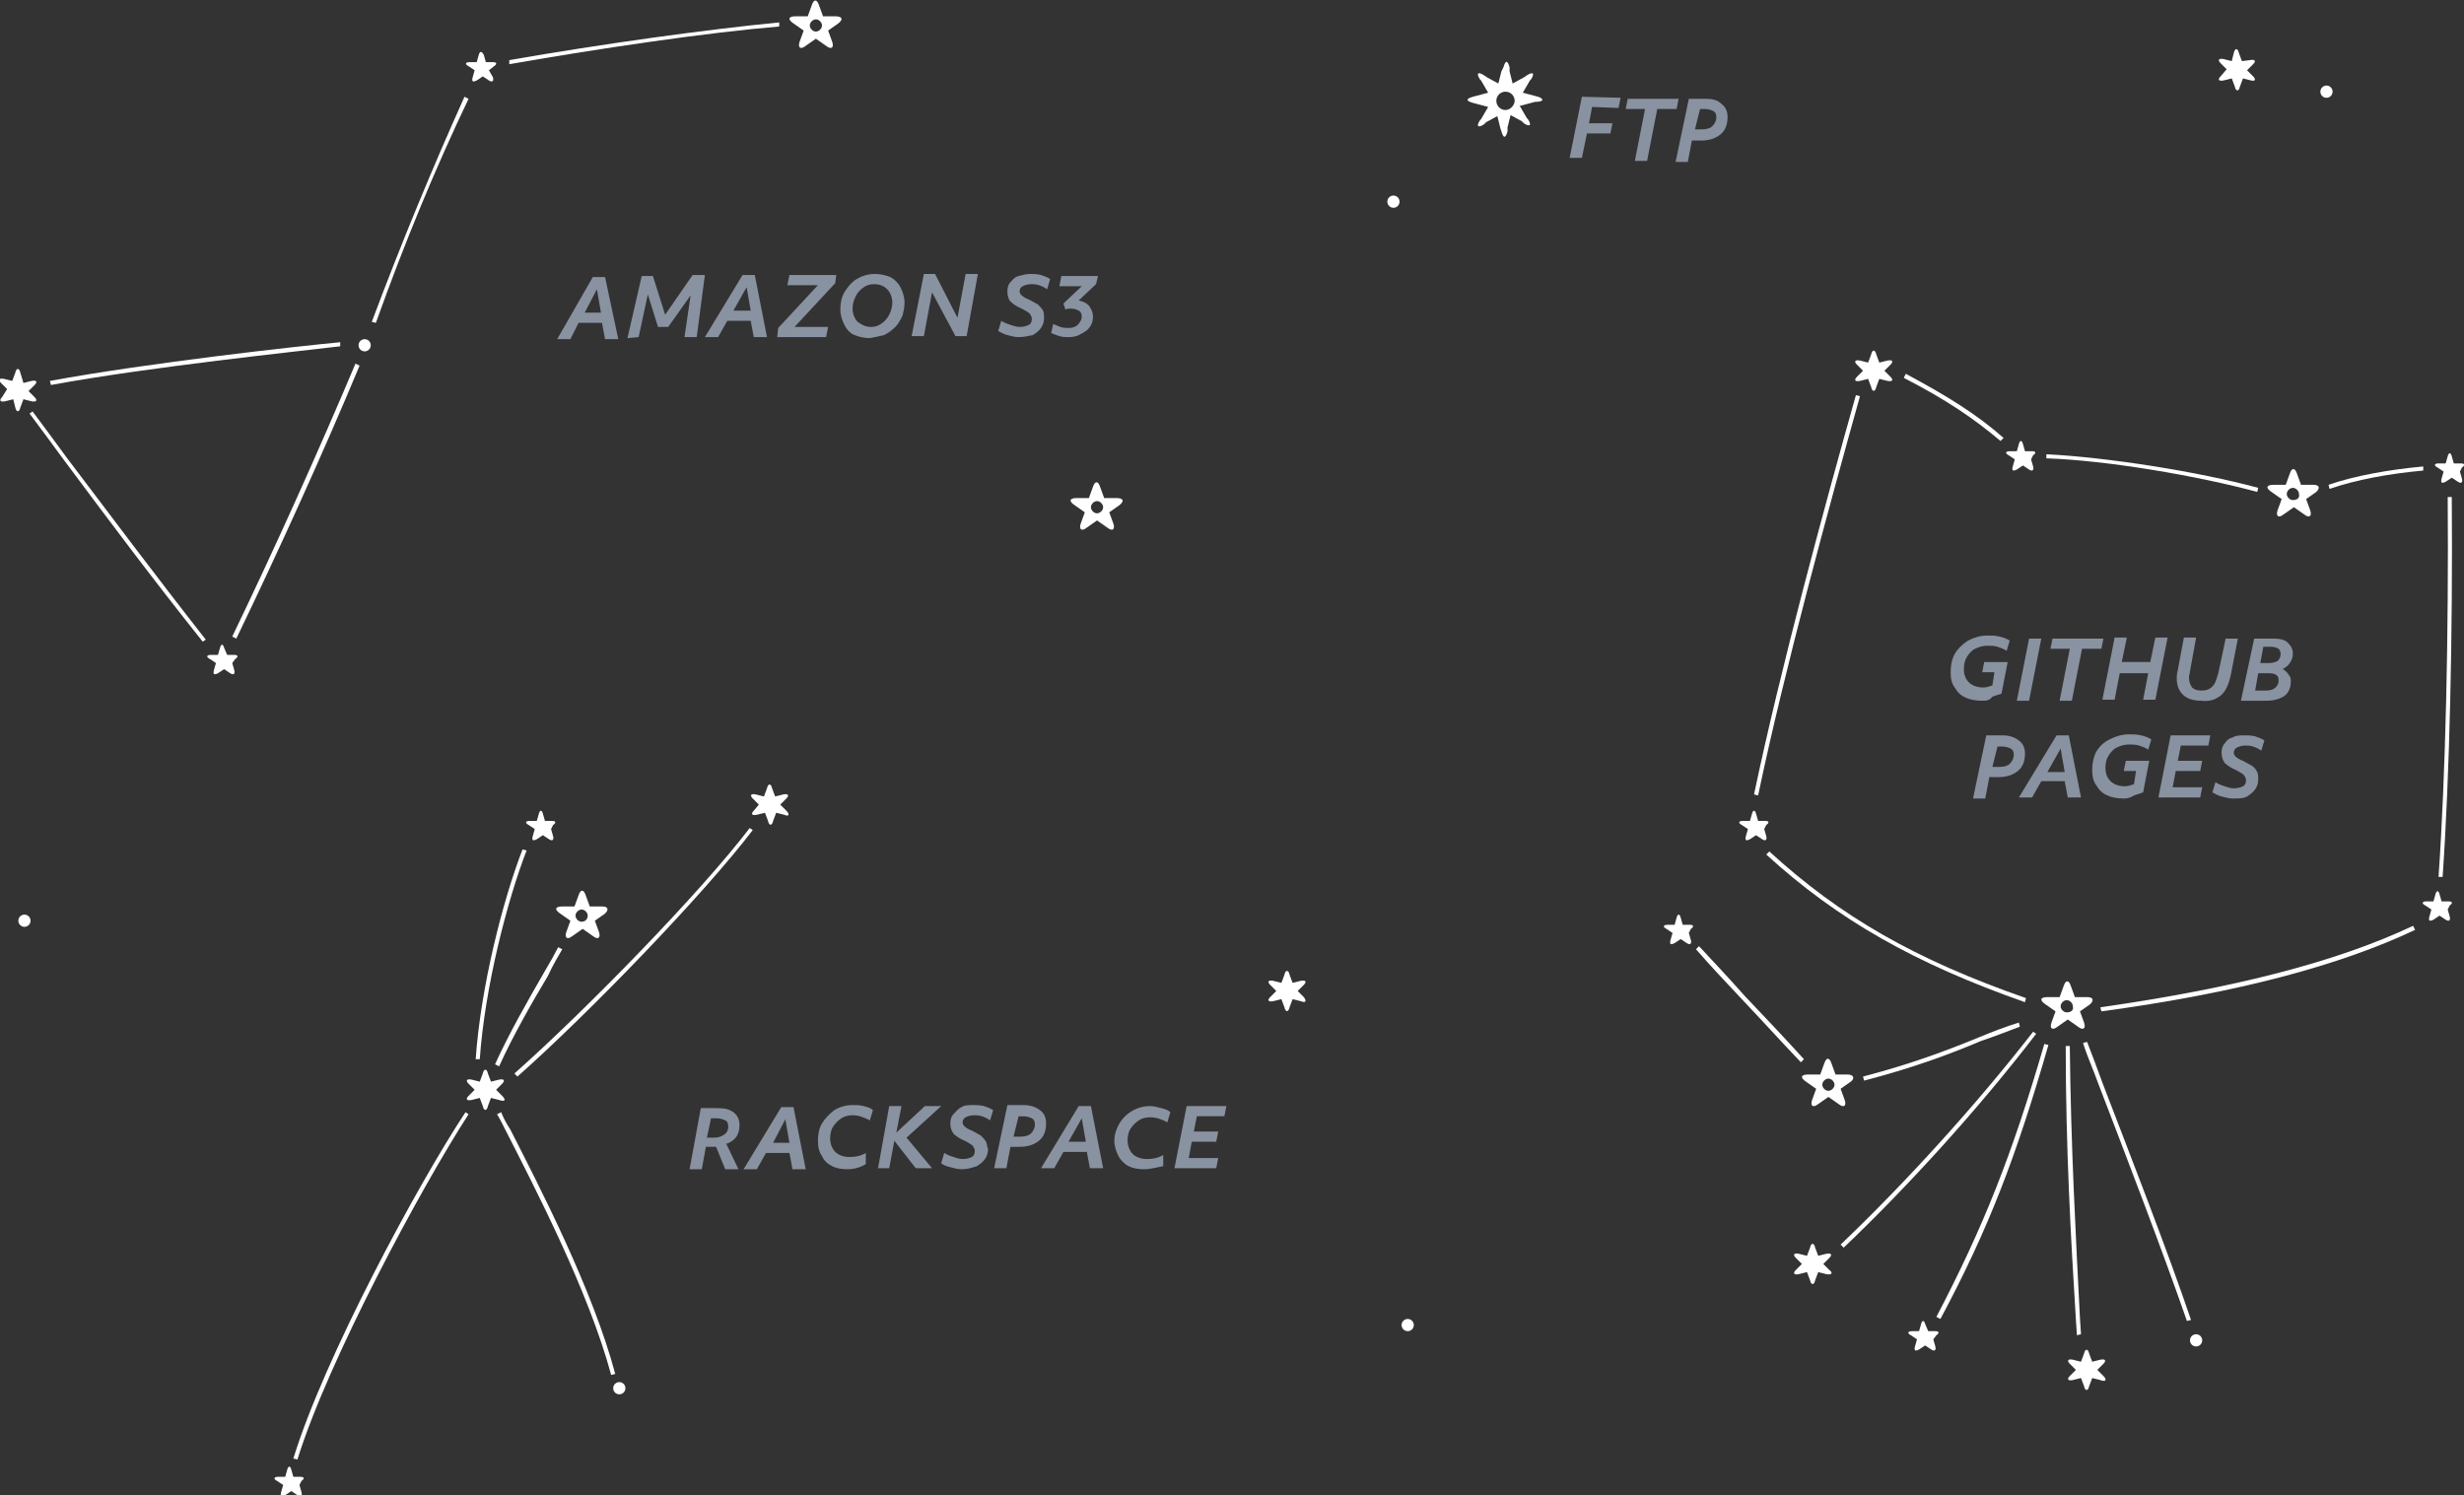 <?xml version="1.0" encoding="utf-8"?>
<!-- Generator: Adobe Illustrator 19.2.1, SVG Export Plug-In . SVG Version: 6.00 Build 0)  -->
<svg version="1.1" id="Layer_1" xmlns="http://www.w3.org/2000/svg" xmlns:xlink="http://www.w3.org/1999/xlink" x="0px" y="0px"
	 viewBox="0 0 241.9 146.8" style="enable-background:new 0 0 241.9 146.8;" xml:space="preserve">
<rect x="0" y="0" width="241.9" height="146.8" fill="#333333" stroke="none"/>
<style type="text/css">
	.st0{fill:#FFFFFF;}
	.st1{fill:none;stroke:#FFFFFF;stroke-width:0.4;stroke-miterlimit:10;}
	.st2{fill:#8992A1;}
</style>
<circle class="st0" cx="136.8" cy="19.8" r="0.6"/>
<circle class="st0" cx="138.2" cy="130.1" r="0.6"/>
<circle class="st0" cx="2.4" cy="90.4" r="0.6"/>
<circle class="st0" cx="228.4" cy="9" r="0.6"/>
<circle class="st0" cx="215.6" cy="131.6" r="0.6"/>
<circle class="st0" cx="60.8" cy="136.3" r="0.6"/>
<circle class="st0" cx="35.8" cy="33.9" r="0.6"/>
<path class="st0" d="M166,91.2c0.3-0.2,0.3-0.4-0.1-0.4h-0.7l-0.2-0.7c-0.1-0.4-0.3-0.4-0.4,0l-0.2,0.7h-0.7c-0.4,0-0.5,0.2-0.1,0.4
	l0.6,0.4l-0.2,0.7c-0.1,0.4,0,0.5,0.4,0.3l0,0l0.6-0.4l0.6,0.4c0.3,0.2,0.5,0.1,0.4-0.3l-0.2-0.7L166,91.2z"/>
<path class="st0" d="M190.1,131.1c0.3-0.2,0.3-0.4-0.1-0.4h-0.7L189,130c-0.1-0.4-0.3-0.4-0.4,0l-0.2,0.7h-0.7
	c-0.4,0-0.5,0.2-0.1,0.4l0.6,0.4l-0.2,0.7c-0.1,0.4,0,0.5,0.4,0.3l0,0l0.6-0.4l0.6,0.4c0.3,0.2,0.5,0.1,0.4-0.3l-0.2-0.7
	L190.1,131.1z"/>
<path class="st0" d="M199.6,44.7c0.3-0.2,0.3-0.4-0.1-0.4h-0.7l-0.2-0.7c-0.1-0.4-0.3-0.4-0.4,0l-0.2,0.7h-0.7
	c-0.4,0-0.5,0.2-0.1,0.4l0.6,0.4l-0.2,0.7c-0.1,0.4,0,0.5,0.4,0.3l0,0l0.6-0.4l0.6,0.4c0.3,0.2,0.5,0.1,0.4-0.3l-0.2-0.7L199.6,44.7
	z"/>
<path class="st0" d="M173.4,81c0.3-0.2,0.3-0.4-0.1-0.4h-0.7l-0.2-0.7c-0.1-0.4-0.3-0.4-0.4,0l-0.2,0.7h-0.7c-0.4,0-0.5,0.2-0.1,0.4
	l0.6,0.4l-0.2,0.7c-0.1,0.4,0,0.5,0.4,0.3l0,0l0.6-0.4l0.6,0.4c0.3,0.2,0.5,0.1,0.4-0.3l-0.2-0.7L173.4,81z"/>
<path class="st0" d="M241.7,45.9c0.3-0.2,0.3-0.4-0.1-0.4h-0.7l-0.2-0.7c-0.1-0.4-0.3-0.4-0.4,0l-0.2,0.7h-0.7
	c-0.4,0-0.5,0.2-0.1,0.4l0.6,0.4l-0.2,0.7c-0.1,0.4,0,0.5,0.4,0.3l0,0l0.6-0.4l0.6,0.4c0.3,0.2,0.5,0.1,0.4-0.3l-0.2-0.7L241.7,45.9
	z"/>
<path class="st0" d="M240.5,88.9c0.3-0.2,0.3-0.4-0.1-0.4h-0.7l-0.2-0.7c-0.1-0.4-0.3-0.4-0.4,0l-0.2,0.7h-0.7
	c-0.4,0-0.5,0.2-0.1,0.4l0.6,0.4l-0.2,0.7c-0.1,0.4,0,0.5,0.4,0.3l0,0l0.6-0.4l0.6,0.4c0.3,0.2,0.5,0.1,0.4-0.3l-0.2-0.7L240.5,88.9
	z"/>
<path class="st0" d="M29.6,145.4c0.3-0.2,0.3-0.4-0.1-0.4h-0.7l-0.2-0.7c-0.1-0.4-0.3-0.4-0.4,0l-0.2,0.7h-0.7
	c-0.4,0-0.5,0.2-0.1,0.4l0.6,0.4l-0.2,0.7c-0.1,0.4,0,0.5,0.4,0.3l0,0l0.6-0.4l0.6,0.4c0.3,0.2,0.5,0.1,0.4-0.3l-0.2-0.7L29.6,145.4
	z"/>
<path class="st0" d="M54.3,81c0.3-0.2,0.3-0.4-0.1-0.4h-0.7l-0.2-0.7c-0.1-0.4-0.3-0.4-0.4,0l-0.2,0.7h-0.7c-0.4,0-0.5,0.2-0.1,0.4
	l0.6,0.4l-0.2,0.7c-0.1,0.4,0,0.5,0.4,0.3l0,0l0.6-0.4l0.6,0.4c0.3,0.2,0.5,0.1,0.4-0.3l-0.2-0.7L54.3,81z"/>
<path class="st0" d="M23.1,64.7c0.3-0.2,0.3-0.4-0.1-0.4h-0.7L22,63.6c-0.1-0.4-0.3-0.4-0.4,0l-0.2,0.7h-0.7c-0.4,0-0.5,0.2-0.1,0.4
	l0.6,0.4l-0.2,0.7c-0.1,0.4,0,0.5,0.4,0.3l0,0l0.6-0.4l0.6,0.4c0.3,0.2,0.5,0.1,0.4-0.3l-0.2-0.7L23.1,64.7z"/>
<path class="st0" d="M48.5,6.5c0.3-0.2,0.3-0.4-0.1-0.4h-0.7l-0.2-0.7C47.3,5,47.1,5,47,5.4l-0.2,0.7h-0.7c-0.4,0-0.5,0.2-0.1,0.4
	l0.6,0.4l-0.2,0.7c-0.1,0.4,0,0.5,0.4,0.3l0,0l0.6-0.4l0.6,0.4c0.3,0.2,0.5,0.1,0.4-0.3L48,6.9L48.5,6.5z"/>
<path class="st0" d="M109.6,48.9h-1.2l-0.4-1.1c0,0,0,0,0,0c-0.2-0.6-0.5-0.6-0.7,0l-0.4,1.1h-1.2c-0.7,0-0.8,0.3-0.2,0.7l1,0.7
	l-0.4,1.1c0,0,0,0,0,0c-0.2,0.6,0.1,0.8,0.6,0.4l0,0l1-0.7l1,0.7c0.5,0.4,0.8,0.2,0.6-0.4l-0.4-1.1l1-0.7v0
	C110.4,49.2,110.3,48.9,109.6,48.9z M107.7,50.4c-0.3,0-0.6-0.3-0.6-0.6c0-0.3,0.3-0.6,0.6-0.6c0.3,0,0.6,0.3,0.6,0.6
	C108.3,50.1,108,50.4,107.7,50.4z"/>
<path class="st0" d="M181.4,105.5h-1.2l-0.4-1.1c0,0,0,0,0,0c-0.2-0.6-0.5-0.6-0.7,0l-0.4,1.1h-1.2c-0.7,0-0.8,0.3-0.2,0.7l1,0.7
	l-0.4,1.1c0,0,0,0,0,0c-0.2,0.6,0.1,0.8,0.6,0.4l0,0l1-0.7l1,0.7c0.5,0.4,0.8,0.2,0.6-0.4l-0.4-1.1l1-0.7v0
	C182.1,105.9,182,105.5,181.4,105.5z M179.5,107.1c-0.3,0-0.6-0.3-0.6-0.6c0-0.3,0.3-0.6,0.6-0.6c0.3,0,0.6,0.3,0.6,0.6
	C180.1,106.8,179.8,107.1,179.5,107.1z"/>
<path class="st0" d="M227.1,47.6h-1.2l-0.4-1.1c0,0,0,0,0,0c-0.2-0.6-0.5-0.6-0.7,0l-0.4,1.1h-1.2c-0.7,0-0.8,0.3-0.2,0.7l1,0.7
	l-0.4,1.1c0,0,0,0,0,0c-0.2,0.6,0.1,0.8,0.6,0.4l0,0l1-0.7l1,0.7c0.5,0.4,0.8,0.2,0.6-0.4l-0.4-1.1l1-0.7v0
	C227.8,47.9,227.7,47.6,227.1,47.6z M225.1,49.1c-0.3,0-0.6-0.3-0.6-0.6c0-0.3,0.3-0.6,0.6-0.6c0.3,0,0.6,0.3,0.6,0.6
	C225.8,48.9,225.5,49.1,225.1,49.1z"/>
<path class="st0" d="M204.9,97.9h-1.2l-0.4-1.1c0,0,0,0,0,0c-0.2-0.6-0.5-0.6-0.7,0l-0.4,1.1H201c-0.7,0-0.8,0.3-0.2,0.7l1,0.7
	l-0.4,1.1c0,0,0,0,0,0c-0.2,0.6,0.1,0.8,0.6,0.4l0,0l1-0.7l1,0.7c0.5,0.4,0.8,0.2,0.6-0.4l-0.4-1.1l1-0.7v0
	C205.6,98.2,205.5,97.9,204.9,97.9z M202.9,99.4c-0.3,0-0.6-0.3-0.6-0.6c0-0.3,0.3-0.6,0.6-0.6c0.3,0,0.6,0.3,0.6,0.6
	C203.6,99.2,203.3,99.4,202.9,99.4z"/>
<path class="st0" d="M59.1,89h-1.2l-0.4-1.1c0,0,0,0,0,0c-0.2-0.6-0.5-0.6-0.7,0L56.4,89h-1.2c-0.7,0-0.8,0.3-0.2,0.7l1,0.7
	l-0.4,1.1c0,0,0,0,0,0c-0.2,0.6,0.1,0.8,0.6,0.4l0,0l1-0.7l1,0.7c0.5,0.4,0.8,0.2,0.6-0.4l-0.4-1.1l1-0.7v0
	C59.8,89.3,59.7,89,59.1,89z M57.1,90.5c-0.3,0-0.6-0.3-0.6-0.6c0-0.3,0.3-0.6,0.6-0.6c0.3,0,0.6,0.3,0.6,0.6
	C57.7,90.2,57.5,90.5,57.1,90.5z"/>
<path class="st0" d="M82,1.6h-1.2l-0.4-1.1c0,0,0,0,0,0c-0.2-0.6-0.5-0.6-0.7,0l-0.4,1.1h-1.2c-0.7,0-0.8,0.3-0.2,0.7l1,0.7
	l-0.4,1.1c0,0,0,0,0,0c-0.2,0.6,0.1,0.8,0.6,0.4l0,0l1-0.7l1,0.7c0.5,0.4,0.8,0.2,0.6-0.4L81.3,3l1-0.7v0C82.8,1.9,82.7,1.6,82,1.6z
	 M80.1,3.1c-0.3,0-0.6-0.3-0.6-0.6c0-0.3,0.3-0.6,0.6-0.6c0.3,0,0.6,0.3,0.6,0.6C80.7,2.8,80.4,3.1,80.1,3.1z"/>
<path class="st0" d="M221.2,7.5l-0.6-0.6l0.6-0.6c0.3-0.3,0.2-0.5-0.3-0.4l0,0L220.1,6l-0.3-0.8v0c-0.1-0.5-0.4-0.5-0.5,0L219.1,6
	l-0.8-0.2h0c-0.5-0.1-0.6,0.1-0.3,0.4l0,0l0.6,0.6L218,7.5l0,0c-0.3,0.3-0.2,0.5,0.3,0.4h0l0.8-0.2l0.3,0.8c0.1,0.5,0.4,0.5,0.5,0
	l0.3-0.8l0.8,0.2l0,0C221.4,8,221.5,7.8,221.2,7.5z"/>
<path class="st0" d="M128,97.9l-0.6-0.6l0.6-0.6c0.3-0.3,0.2-0.5-0.3-0.4l0,0l-0.8,0.2l-0.3-0.8v0c-0.1-0.5-0.4-0.5-0.5,0l-0.3,0.8
	l-0.8-0.2h0c-0.5-0.1-0.6,0.1-0.3,0.4l0,0l0.6,0.6l-0.6,0.6l0,0c-0.3,0.3-0.2,0.5,0.3,0.4h0l0.8-0.2l0.3,0.8c0.1,0.5,0.4,0.5,0.5,0
	l0.3-0.8l0.8,0.2l0,0C128.2,98.5,128.3,98.3,128,97.9z"/>
<path class="st0" d="M49.3,107.6l-0.6-0.6l0.6-0.6c0.3-0.3,0.2-0.5-0.3-0.4l0,0l-0.8,0.2l-0.3-0.8v0c-0.1-0.5-0.4-0.5-0.5,0
	l-0.3,0.8l-0.8-0.2h0c-0.5-0.1-0.6,0.1-0.3,0.4l0,0l0.6,0.6l-0.6,0.6l0,0c-0.3,0.3-0.2,0.5,0.3,0.4h0l0.8-0.2l0.3,0.8
	c0.1,0.5,0.4,0.5,0.5,0l0.3-0.8l0.8,0.2l0,0C49.6,108.2,49.7,108,49.3,107.6z"/>
<path class="st0" d="M206.5,135.1l-0.6-0.6l0.6-0.6c0.3-0.3,0.2-0.5-0.3-0.4l0,0l-0.8,0.2l-0.3-0.8v0c-0.1-0.5-0.4-0.5-0.5,0
	l-0.3,0.8l-0.8-0.2h0c-0.5-0.1-0.6,0.1-0.3,0.4l0,0l0.6,0.6l-0.6,0.6l0,0c-0.3,0.3-0.2,0.5,0.3,0.4h0l0.8-0.2l0.3,0.8
	c0.1,0.5,0.4,0.5,0.5,0l0.3-0.8l0.8,0.2l0,0C206.7,135.7,206.9,135.5,206.5,135.1z"/>
<path class="st0" d="M179.6,124.7l-0.6-0.6l0.6-0.6c0.3-0.3,0.2-0.5-0.3-0.4l0,0l-0.8,0.2l-0.3-0.8v0c-0.1-0.5-0.4-0.5-0.5,0
	l-0.3,0.8l-0.8-0.2h0c-0.5-0.1-0.6,0.1-0.3,0.4l0,0l0.6,0.6l-0.6,0.6l0,0c-0.3,0.3-0.2,0.5,0.3,0.4h0l0.8-0.2l0.3,0.8
	c0.1,0.5,0.4,0.5,0.5,0l0.3-0.8l0.8,0.2l0,0C179.8,125.2,180,125,179.6,124.7z"/>
<path class="st0" d="M185.6,37l-0.6-0.6l0.6-0.6c0.3-0.3,0.2-0.5-0.3-0.4l0,0l-0.8,0.2l-0.3-0.8v0c-0.1-0.5-0.4-0.5-0.5,0l-0.3,0.8
	l-0.8-0.2h0c-0.5-0.1-0.6,0.1-0.3,0.4l0,0l0.6,0.6l-0.6,0.6l0,0c-0.3,0.3-0.2,0.5,0.3,0.4h0l0.8-0.2l0.3,0.8c0.1,0.5,0.4,0.5,0.5,0
	l0.3-0.8l0.8,0.2l0,0C185.8,37.5,185.9,37.3,185.6,37z"/>
<path class="st0" d="M77.2,79.6L76.6,79l0.6-0.6c0.3-0.3,0.2-0.5-0.3-0.4l0,0l-0.8,0.2l-0.3-0.8v0c-0.1-0.5-0.4-0.5-0.5,0l-0.3,0.8
	l-0.8-0.2h0c-0.5-0.1-0.6,0.1-0.3,0.4l0,0l0.6,0.6L74,79.6l0,0c-0.3,0.3-0.2,0.5,0.3,0.4h0l0.8-0.2l0.3,0.8c0.1,0.5,0.4,0.5,0.5,0
	l0.3-0.8l0.8,0.2l0,0C77.4,80.2,77.6,80,77.2,79.6z"/>
<path class="st0" d="M3.4,39l-0.6-0.6l0.6-0.6c0.3-0.3,0.2-0.5-0.3-0.4l0,0l-0.8,0.2L2,36.6v0c-0.1-0.5-0.4-0.5-0.5,0l-0.3,0.8
	l-0.8-0.2h0c-0.5-0.1-0.6,0.1-0.3,0.4l0,0l0.6,0.6L0.2,39l0,0c-0.3,0.3-0.2,0.5,0.3,0.4h0l0.8-0.2L1.5,40c0.1,0.5,0.4,0.5,0.5,0
	l0.3-0.8l0.8,0.2l0,0C3.6,39.5,3.7,39.3,3.4,39z"/>
<path class="st0" d="M151,9.5l-1.5-0.4l0.7-1.2l0.1-0.1c0.4-0.6,0.2-0.8-0.4-0.4l-0.3,0.2l-1.1,0.6L148.2,7l0-0.2l0-0.2
	c-0.2-0.7-0.4-0.7-0.6,0L147.4,7c0,0,0,0,0,0l-0.3,1.2l-1.1-0.6l-0.3-0.2c-0.6-0.4-0.8-0.2-0.4,0.4l0.1,0.1l0.7,1.2l-1.5,0.4
	c-0.7,0.2-0.7,0.4,0,0.6l1.5,0.4l-0.7,1.2l-0.1,0.1c-0.4,0.6-0.2,0.8,0.4,0.4l0.1-0.1l0.1-0.1l1.1-0.6l0.3,1.2c0,0,0,0,0,0l0.1,0.3
	c0.2,0.7,0.4,0.7,0.6,0l0-0.2l0-0.2l0.3-1.2l1.1,0.6l0.1,0.1l0.1,0.1c0.6,0.4,0.8,0.2,0.4-0.4l-0.1-0.1l-0.7-1.2l1.5-0.4
	C151.6,10,151.6,9.7,151,9.5z M147.8,10.8c-0.5,0-0.9-0.4-0.9-0.9c0-0.5,0.4-0.9,0.9-0.9c0.5,0,0.9,0.4,0.9,0.9
	C148.7,10.3,148.3,10.8,147.8,10.8z"/>
<path class="st0" d="M49,104.7l-0.4-0.2c1.3-2.9,3.3-6.4,4.8-9c0.6-1,1.1-1.9,1.4-2.5l0.4,0.2c-0.4,0.7-0.9,1.5-1.4,2.6
	C52.3,98.3,50.3,101.8,49,104.7z"/>
<path class="st0" d="M50.8,105.7l-0.3-0.3c7-6.2,18.3-17.8,23.1-24.1l0.3,0.2C69.1,87.8,57.8,99.5,50.8,105.7z"/>
<path class="st0" d="M60,135c-2.2-8.2-7.5-18.4-10.3-23.9c-0.3-0.6-0.6-1.2-0.9-1.7l0.4-0.2c0.2,0.5,0.5,1.1,0.9,1.7
	c2.8,5.5,8.1,15.7,10.3,24L60,135z"/>
<path class="st0" d="M29.2,143.3l-0.4-0.1c3-9.8,12.2-26.9,16.9-34l0.3,0.2C41.4,116.5,32.2,133.6,29.2,143.3z"/>
<path class="st0" d="M47.1,104l-0.4,0c0.5-7.2,2.7-15.7,4.6-20.6l0.4,0.1C49.8,88.4,47.6,96.9,47.1,104z"/>
<path class="st0" d="M196.4,43.3c-2.6-2.2-5.4-4.1-9.5-6.2l0.2-0.4c4.1,2.2,7,4,9.6,6.3L196.4,43.3z"/>
<path class="st0" d="M221.6,48.3c-5.9-1.6-14.8-3.1-20.7-3.3l0-0.4c6,0.3,14.9,1.7,20.8,3.3L221.6,48.3z"/>
<path class="st0" d="M228.7,48l-0.1-0.4c2.6-0.9,6-1.5,9.3-1.8l0,0.4C234.6,46.5,231.3,47.1,228.7,48z"/>
<path class="st0" d="M239.8,86.1l-0.4,0c0.7-10,1-24,0.9-37.3l0.4,0C240.8,62.1,240.5,76.1,239.8,86.1z"/>
<path class="st0" d="M206.3,99.3l-0.1-0.4c13.3-1.9,23.3-4.5,30.7-8l0.2,0.4C229.7,94.8,219.6,97.5,206.3,99.3z"/>
<path class="st0" d="M172.6,78.1l-0.4-0.1c2.6-12.4,6.9-28.2,10-39.2l0.4,0.1C179.5,50,175.2,65.7,172.6,78.1z"/>
<path class="st0" d="M198.8,98.4c-10.8-3.8-18.4-8.1-25.4-14.5l0.3-0.3c7,6.4,14.3,10.6,25.2,14.4L198.8,98.4z"/>
<path class="st0" d="M214.7,129.7c-2.4-6.9-5.9-16-8.7-23.3c-0.5-1.4-1.1-2.7-1.5-4l0.4-0.1c0.5,1.3,1,2.6,1.5,4
	c2.8,7.3,6.4,16.5,8.7,23.3L214.7,129.7z"/>
<path class="st0" d="M203.9,131.1l-0.1-1.5c-0.5-8-1-17-1-26.9l0.4,0c0.1,9.8,0.6,18.9,1,26.8l0.1,1.5L203.9,131.1z"/>
<path class="st0" d="M190.5,129.5l-0.4-0.2c4.6-8.8,7.4-15.8,10.6-26.8l0.4,0.1C197.9,113.7,195.2,120.7,190.5,129.5z"/>
<path class="st0" d="M181,122.5l-0.3-0.3c6.4-6.1,13.3-13.7,18.9-20.9l0.3,0.2C194.3,108.8,187.4,116.4,181,122.5z"/>
<path class="st0" d="M183,106.1l-0.1-0.4c4.6-1.2,8.1-2.5,11.5-3.9c1.2-0.5,2.5-1,3.8-1.4l0.1,0.4c-1.3,0.5-2.6,1-3.8,1.4
	C191.2,103.6,187.6,104.9,183,106.1z"/>
<path class="st0" d="M176.8,104.3c-2-2.1-3.9-4.2-5.8-6.2c-1.6-1.7-3.2-3.4-4.5-4.9l0.3-0.3c1.4,1.5,2.9,3.1,4.5,4.9
	c1.9,2,3.9,4.1,5.8,6.2L176.8,104.3z"/>
<path class="st0" d="M19.9,63c-5.1-6.4-9.2-11.9-13.6-17.8c-1.1-1.5-2.2-3-3.4-4.6l0.3-0.2C4.4,42,5.5,43.5,6.6,45
	c4.4,5.8,8.5,11.3,13.6,17.8L19.9,63z"/>
<path class="st0" d="M23.2,62.7l-0.4-0.2c4.2-8.7,8.6-18.5,12.1-26.8l0.4,0.2C31.8,44.3,27.4,54,23.2,62.7z"/>
<path class="st0" d="M5,37.8l-0.1-0.4c9.8-1.8,24.3-3.4,28.5-3.8l0,0.4C29.3,34.5,14.8,36,5,37.8z"/>
<path class="st1" d="M58.8,21.6"/>
<path class="st0" d="M36.9,31.7l-0.4-0.1c3-8,6-15.2,9.1-22.1l0.4,0.2C42.8,16.4,39.8,23.6,36.9,31.7z"/>
<path class="st0" d="M50,6.3L50,5.9c9.2-1.6,19.3-3,26.5-3.7l0,0.4C69.4,3.2,59.2,4.7,50,6.3z"/>
<g>
	<path class="st2" d="M68.8,108.8l1.6,0c0.7,0,1.2,0.1,1.6,0.4c0.4,0.3,0.6,0.7,0.6,1.3c0,0.4-0.1,0.8-0.3,1.1
		c-0.2,0.3-0.6,0.6-1,0.7l1.2,2.5l-1.3,0l-0.9-2.2c0,0-0.1,0-0.2,0l-0.8,0l-0.4,2.2l-1.2,0L68.8,108.8z M69.4,111.7l0.7,0
		c0.4,0,0.7-0.1,1-0.3c0.3-0.2,0.4-0.5,0.4-0.8c0-0.3-0.1-0.5-0.3-0.6c-0.2-0.1-0.5-0.2-0.8-0.2l-0.6,0L69.4,111.7z"/>
	<path class="st2" d="M76.7,108.7l1.2,0l1.2,6.1l-1.3,0l-0.3-1.6l-2.3,0l-0.9,1.6l-1.3,0L76.7,108.7z M77.5,112.2l-0.4-2.3l-1.2,2.3
		L77.5,112.2z"/>
	<path class="st2" d="M83.2,114.8c-0.6,0-1.1-0.1-1.5-0.3c-0.4-0.2-0.8-0.5-1-1c-0.3-0.4-0.4-0.9-0.4-1.5c0-0.6,0.1-1.2,0.4-1.7
		c0.3-0.5,0.7-0.9,1.2-1.3c0.5-0.3,1.1-0.5,1.8-0.5c0.4,0,0.7,0,1.1,0.1c0.4,0.1,0.7,0.2,0.9,0.4l-0.3,1c-0.6-0.3-1.1-0.5-1.7-0.5
		c-0.4,0-0.8,0.1-1.1,0.3c-0.3,0.2-0.6,0.5-0.8,0.8c-0.2,0.3-0.3,0.7-0.3,1.2c0,0.5,0.2,1,0.5,1.3c0.3,0.3,0.8,0.5,1.4,0.5
		c0.6,0,1.1-0.1,1.6-0.4l0,1.1C84.5,114.6,83.9,114.8,83.2,114.8z"/>
	<path class="st2" d="M86.2,114.7l1.1-6.1l1.2,0l-0.5,2.6l2.8-2.6l1.6,0l-3.4,3.1l2.5,3l-1.6,0l-2.1-2.7l-0.5,2.7L86.2,114.7z"/>
	<path class="st2" d="M94.4,114.8c-0.4,0-0.7-0.1-1.1-0.2c-0.4-0.1-0.7-0.2-0.9-0.4l0.3-1c0.3,0.2,0.6,0.3,0.9,0.4s0.6,0.2,0.9,0.2
		c0.4,0,0.7-0.1,0.9-0.2s0.3-0.3,0.3-0.6c0-0.2-0.1-0.3-0.2-0.5c-0.1-0.1-0.4-0.3-0.8-0.5c-0.5-0.2-0.9-0.5-1.1-0.7
		c-0.2-0.3-0.3-0.6-0.3-1c0-0.4,0.1-0.7,0.3-0.9s0.4-0.5,0.8-0.7c0.3-0.2,0.7-0.2,1.2-0.2c0.3,0,0.6,0,1,0.1
		c0.3,0.1,0.6,0.2,0.9,0.4l-0.3,1c-0.3-0.2-0.5-0.3-0.8-0.4c-0.3-0.1-0.5-0.1-0.8-0.1c-0.3,0-0.6,0.1-0.8,0.2
		c-0.2,0.1-0.3,0.3-0.3,0.5c0,0.2,0.1,0.3,0.2,0.4c0.1,0.1,0.4,0.3,0.7,0.4c0.4,0.2,0.7,0.4,0.9,0.5c0.2,0.2,0.4,0.4,0.5,0.6
		c0.1,0.2,0.1,0.5,0.2,0.7c0,0.4-0.1,0.7-0.3,1c-0.2,0.3-0.5,0.5-0.8,0.7C95.3,114.7,94.9,114.8,94.4,114.8z"/>
	<path class="st2" d="M98.9,108.5l1.6,0c0.7,0,1.2,0.2,1.6,0.5c0.4,0.3,0.6,0.7,0.6,1.3c0,0.7-0.2,1.3-0.7,1.7
		c-0.5,0.4-1.1,0.6-1.9,0.6h-0.9l-0.4,2.1l-1.2,0L98.9,108.5z M99.5,111.6l0.7,0c0.4,0,0.8-0.1,1-0.3c0.2-0.2,0.4-0.5,0.4-0.9
		c0-0.3-0.1-0.5-0.3-0.6c-0.2-0.1-0.5-0.2-0.8-0.2l-0.5,0L99.5,111.6z"/>
	<path class="st2" d="M105.9,108.6l1.2,0l1.2,6.1l-1.3,0l-0.3-1.6l-2.3,0l-0.9,1.6l-1.3,0L105.9,108.6z M106.6,112.1l-0.4-2.3
		l-1.3,2.3L106.6,112.1z"/>
	<path class="st2" d="M112.3,114.8c-0.6,0-1.1-0.1-1.5-0.3c-0.4-0.2-0.8-0.6-1-1s-0.4-0.9-0.4-1.5c0-0.6,0.2-1.2,0.5-1.7
		c0.3-0.5,0.7-0.9,1.2-1.2c0.5-0.3,1.1-0.5,1.8-0.5c0.4,0,0.7,0.1,1.1,0.2c0.4,0.1,0.7,0.2,0.9,0.4l-0.3,1c-0.5-0.3-1.1-0.5-1.7-0.5
		c-0.4,0-0.8,0.1-1.1,0.3c-0.3,0.2-0.6,0.5-0.8,0.8c-0.2,0.3-0.3,0.7-0.3,1.2c0,0.5,0.2,1,0.5,1.3s0.8,0.5,1.4,0.5
		c0.6,0,1.1-0.1,1.6-0.4l0,1.1C113.6,114.6,113,114.8,112.3,114.8z"/>
	<path class="st2" d="M116.5,108.6l3.9,0l-0.2,1l-2.7,0l-0.3,1.5l2.4,0l-0.2,1l-2.4,0l-0.3,1.6l2.9,0l-0.2,1l-4.1,0L116.5,108.6z"/>
</g>
<g>
	<path class="st2" d="M194.6,68.8c-0.6,0-1.2-0.1-1.6-0.3c-0.5-0.2-0.8-0.5-1.1-1c-0.3-0.4-0.4-0.9-0.4-1.5c0-0.6,0.1-1.2,0.4-1.8
		c0.3-0.5,0.7-0.9,1.3-1.3c0.6-0.3,1.2-0.5,1.9-0.5c0.4,0,0.8,0,1.2,0.1s0.7,0.2,1,0.4l-0.3,1c-0.3-0.2-0.6-0.3-0.9-0.4
		c-0.3-0.1-0.7-0.1-1-0.1c-0.4,0-0.8,0.1-1.2,0.3c-0.4,0.2-0.6,0.5-0.8,0.8c-0.2,0.3-0.3,0.7-0.3,1.2c0,0.6,0.2,1,0.5,1.3
		c0.3,0.3,0.8,0.5,1.4,0.5c0.3,0,0.6-0.1,0.9-0.2l0.2-1.3l-1.2,0l0.2-1l2.3,0l-0.6,3.1c-0.3,0.1-0.6,0.2-0.9,0.3
		C195.3,68.8,195,68.8,194.6,68.8z"/>
	<path class="st2" d="M199.2,62.7l1.2,0l-1.2,6.1l-1.2,0L199.2,62.7z"/>
	<path class="st2" d="M203.2,63.7l-1.9,0l0.2-1l5,0l-0.2,1l-1.9,0l-1,5.1l-1.2,0L203.2,63.7z"/>
	<path class="st2" d="M207.6,62.6l1.2,0l-0.5,2.4l2.8,0l0.5-2.4l1.2,0l-1.2,6.1h-1.2l0.5-2.6l-2.8,0l-0.5,2.6l-1.2,0L207.6,62.6z"/>
	<path class="st2" d="M216.1,68.8c-0.8,0-1.4-0.2-1.8-0.6c-0.4-0.4-0.6-0.9-0.6-1.6c0-0.2,0-0.4,0.1-0.8l0.6-3.2l1.2,0l-0.6,3.3
		c0,0.2-0.1,0.4-0.1,0.6c0,0.4,0.1,0.7,0.3,1c0.2,0.2,0.5,0.3,0.9,0.3c0.5,0,0.8-0.1,1.1-0.4c0.3-0.3,0.4-0.7,0.6-1.4l0.7-3.3l1.2,0
		l-0.7,3.6c-0.2,0.9-0.5,1.6-1,2S216.9,68.9,216.1,68.8z"/>
	<path class="st2" d="M221.3,62.7l1.9,0c0.6,0,1.1,0.1,1.4,0.4c0.3,0.3,0.5,0.6,0.5,1.1c0,0.3-0.1,0.6-0.3,0.9
		c-0.2,0.3-0.4,0.4-0.7,0.6c0.2,0.1,0.3,0.2,0.4,0.3c0.1,0.1,0.2,0.3,0.3,0.4c0.1,0.2,0.1,0.3,0.1,0.5c0,0.6-0.2,1.1-0.6,1.4
		c-0.4,0.3-1,0.5-1.8,0.5l-2.5,0L221.3,62.7z M221.4,67.8l1.1,0c0.4,0,0.7-0.1,0.9-0.3c0.2-0.2,0.3-0.4,0.3-0.7c0-0.5-0.3-0.7-1-0.7
		l-1,0L221.4,67.8z M221.9,65.1l0.9,0c0.3,0,0.6-0.1,0.8-0.2c0.2-0.2,0.3-0.4,0.3-0.7c0-0.2-0.1-0.4-0.2-0.5
		c-0.2-0.1-0.4-0.2-0.7-0.2l-0.8,0L221.9,65.1z"/>
</g>
<g>
	<path class="st2" d="M195,72.2l1.6,0c0.7,0,1.2,0.2,1.6,0.5c0.4,0.3,0.6,0.7,0.6,1.3c0,0.7-0.2,1.3-0.7,1.7
		c-0.5,0.4-1.1,0.6-1.9,0.6l-0.9,0l-0.4,2.1l-1.2,0L195,72.2z M195.6,75.3l0.7,0c0.4,0,0.8-0.1,1-0.3c0.2-0.2,0.4-0.5,0.4-0.9
		c0-0.3-0.1-0.5-0.3-0.6c-0.2-0.1-0.5-0.2-0.8-0.2l-0.5,0L195.6,75.3z"/>
	<path class="st2" d="M201.9,72.2l1.2,0l1.2,6.1l-1.3,0l-0.3-1.6l-2.3,0l-0.9,1.6l-1.3,0L201.9,72.2z M202.7,75.8l-0.4-2.3l-1.3,2.3
		L202.7,75.8z"/>
	<path class="st2" d="M208.5,78.4c-0.6,0-1.2-0.1-1.6-0.3c-0.5-0.2-0.8-0.5-1.1-1c-0.3-0.4-0.4-0.9-0.4-1.5c0-0.6,0.1-1.2,0.4-1.8
		c0.3-0.5,0.7-0.9,1.3-1.2s1.2-0.5,1.9-0.5c0.4,0,0.8,0,1.2,0.1c0.4,0.1,0.7,0.2,1,0.4l-0.3,1c-0.3-0.2-0.6-0.3-0.9-0.4
		c-0.3-0.1-0.7-0.1-1-0.1c-0.4,0-0.8,0.1-1.2,0.3c-0.4,0.2-0.6,0.5-0.8,0.8c-0.2,0.3-0.3,0.7-0.3,1.2c0,0.6,0.2,1,0.5,1.3
		c0.3,0.3,0.8,0.5,1.4,0.5c0.3,0,0.6-0.1,0.9-0.2l0.2-1.3l-1.2,0l0.2-1l2.3,0l-0.6,3.1c-0.3,0.1-0.6,0.2-0.9,0.3
		C209.2,78.3,208.9,78.4,208.5,78.4z"/>
	<path class="st2" d="M213.1,72.2l3.9,0l-0.2,1l-2.7,0l-0.3,1.5l2.4,0l-0.2,1l-2.4,0l-0.3,1.6l2.9,0l-0.2,1l-4.1,0L213.1,72.2z"/>
	<path class="st2" d="M219.2,78.4c-0.4,0-0.7-0.1-1.1-0.2c-0.4-0.1-0.7-0.3-0.9-0.4l0.3-1c0.3,0.2,0.6,0.3,0.9,0.4
		c0.3,0.1,0.6,0.2,0.9,0.2c0.4,0,0.7-0.1,0.9-0.2c0.2-0.1,0.3-0.3,0.3-0.6c0-0.2-0.1-0.3-0.2-0.5c-0.1-0.1-0.4-0.3-0.8-0.5
		c-0.5-0.2-0.9-0.5-1.1-0.7c-0.2-0.3-0.3-0.6-0.3-1c0-0.4,0.1-0.7,0.3-0.9c0.2-0.3,0.4-0.5,0.8-0.6c0.3-0.2,0.7-0.2,1.2-0.2
		c0.3,0,0.6,0,1,0.1c0.3,0.1,0.6,0.2,0.9,0.4l-0.3,1c-0.3-0.2-0.5-0.3-0.8-0.4c-0.3-0.1-0.5-0.1-0.8-0.1c-0.3,0-0.6,0.1-0.8,0.2
		c-0.2,0.1-0.3,0.3-0.3,0.5c0,0.2,0.1,0.3,0.2,0.4c0.1,0.1,0.4,0.3,0.7,0.4c0.4,0.2,0.7,0.4,0.9,0.5s0.4,0.4,0.5,0.6
		c0.1,0.2,0.1,0.5,0.1,0.7c0,0.4-0.1,0.7-0.3,1s-0.5,0.5-0.8,0.7S219.7,78.4,219.2,78.4z"/>
</g>
<g>
	<path class="st2" d="M58.2,27.2l1.2,0l1.3,6.1l-1.3,0l-0.3-1.6l-2.3,0L56,33.3l-1.3,0L58.2,27.2z M59,30.7l-0.4-2.3l-1.2,2.3
		L59,30.7z"/>
	<path class="st2" d="M61.6,33.2l1.4-6.1l1.1,0l1.2,3.8l2.7-3.9l1.2,0l-0.8,6.1l-1.2,0l0.6-4.1l-2.2,3.1l-1,0l-1-3.2l-0.9,4.2
		L61.6,33.2z"/>
	<path class="st2" d="M72.9,27l1.2,0l1.2,6.1l-1.3,0l-0.3-1.6l-2.3,0l-0.9,1.6l-1.3,0L72.9,27z M73.7,30.5l-0.4-2.3l-1.3,2.3
		L73.7,30.5z"/>
	<path class="st2" d="M76.4,32.2l3.9-4.2l-3,0l0.2-1l4.6,0L82,27.8L78,32.1l3.3,0l-0.2,1l-4.8,0L76.4,32.2z"/>
	<path class="st2" d="M85.4,33.2c-0.5,0-1-0.1-1.5-0.3s-0.8-0.6-1-1s-0.4-0.9-0.4-1.5c0-0.6,0.1-1.2,0.4-1.7c0.3-0.5,0.7-1,1.2-1.3
		c0.5-0.3,1.1-0.5,1.8-0.5c0.5,0,1,0.1,1.5,0.3c0.4,0.2,0.8,0.6,1,1s0.4,0.9,0.4,1.5c0,0.5-0.1,0.9-0.2,1.3
		c-0.2,0.4-0.4,0.8-0.7,1.1c-0.3,0.3-0.7,0.6-1.1,0.8C86.4,33,85.9,33.1,85.4,33.2z M85.5,32.1c0.4,0,0.7-0.1,1-0.3s0.6-0.5,0.8-0.9
		s0.3-0.8,0.3-1.2c0-0.5-0.2-1-0.5-1.3c-0.3-0.3-0.7-0.5-1.3-0.5c-0.4,0-0.7,0.1-1,0.3s-0.6,0.5-0.8,0.9c-0.2,0.4-0.3,0.8-0.3,1.2
		c0,0.5,0.2,1,0.5,1.3C84.6,31.9,85,32.1,85.5,32.1z"/>
	<path class="st2" d="M90.7,26.9l1.1,0l2.2,4.3l0.8-4.3l1.2,0L94.9,33l-1.1,0l-2.3-4.3L90.7,33l-1.2,0L90.7,26.9z"/>
	<path class="st2" d="M100,33.1c-0.4,0-0.7-0.1-1.1-0.2c-0.4-0.1-0.7-0.3-0.9-0.4l0.3-1c0.3,0.2,0.6,0.3,0.9,0.4
		c0.3,0.1,0.6,0.2,0.9,0.2c0.4,0,0.7-0.1,0.9-0.2s0.3-0.3,0.3-0.6c0-0.2-0.1-0.3-0.2-0.5c-0.1-0.1-0.4-0.3-0.8-0.5
		c-0.5-0.2-0.9-0.5-1.1-0.7s-0.3-0.6-0.3-1c0-0.4,0.1-0.7,0.3-0.9s0.4-0.5,0.8-0.6s0.7-0.2,1.2-0.2c0.3,0,0.6,0,1,0.1
		c0.3,0.1,0.6,0.2,0.9,0.4l-0.3,1c-0.3-0.2-0.5-0.3-0.8-0.4s-0.5-0.1-0.8-0.1c-0.3,0-0.6,0.1-0.8,0.2c-0.2,0.1-0.3,0.3-0.3,0.5
		c0,0.2,0.1,0.3,0.2,0.4c0.1,0.1,0.4,0.3,0.7,0.4c0.4,0.2,0.7,0.4,0.9,0.5c0.2,0.2,0.4,0.4,0.5,0.6s0.1,0.5,0.1,0.7
		c0,0.4-0.1,0.7-0.3,1c-0.2,0.3-0.5,0.5-0.8,0.7C100.9,33,100.5,33.1,100,33.1z"/>
	<path class="st2" d="M104.9,33.1c-0.3,0-0.6,0-0.9-0.1c-0.3-0.1-0.6-0.2-0.8-0.3l0.2-0.9c0.2,0.1,0.4,0.2,0.7,0.3
		c0.3,0.1,0.5,0.1,0.8,0.1c0.4,0,0.7-0.1,0.9-0.3c0.2-0.2,0.4-0.5,0.4-0.8c0-0.3-0.1-0.5-0.3-0.6c-0.2-0.1-0.4-0.2-0.8-0.2
		c-0.2,0-0.3,0-0.5,0.1l-0.2-0.6l1.8-1.7l-2.2,0l0.2-1l3.6,0l-0.2,0.8l-1.7,1.6c0.4,0.1,0.7,0.2,1,0.5c0.2,0.3,0.4,0.6,0.4,1.1
		c0,0.4-0.1,0.7-0.3,1c-0.2,0.3-0.5,0.5-0.9,0.7C105.8,33,105.4,33.1,104.9,33.1z"/>
</g>
<g>
	<path class="st2" d="M155.3,9.5l3.8,0.1l-0.2,1l-2.6-0.1l-0.3,1.6l2.3,0l-0.2,1l-2.3,0l-0.5,2.4l-1.2,0L155.3,9.5z"/>
	<path class="st2" d="M161.5,10.7l-1.9,0l0.2-1l5,0l-0.2,1l-1.9,0l-1,5.1l-1.2,0L161.5,10.7z"/>
	<path class="st2" d="M165.8,9.7l1.6,0c0.7,0,1.2,0.1,1.6,0.5c0.4,0.3,0.6,0.7,0.6,1.3c0,0.7-0.2,1.3-0.7,1.7
		c-0.5,0.4-1.1,0.6-1.9,0.6l-0.9,0l-0.4,2.1l-1.2,0L165.8,9.7z M166.4,12.7l0.7,0c0.4,0,0.8-0.1,1-0.3c0.2-0.2,0.4-0.5,0.4-0.9
		c0-0.3-0.1-0.5-0.3-0.6c-0.2-0.1-0.5-0.2-0.8-0.2l-0.5,0L166.4,12.7z"/>
</g>
</svg>
